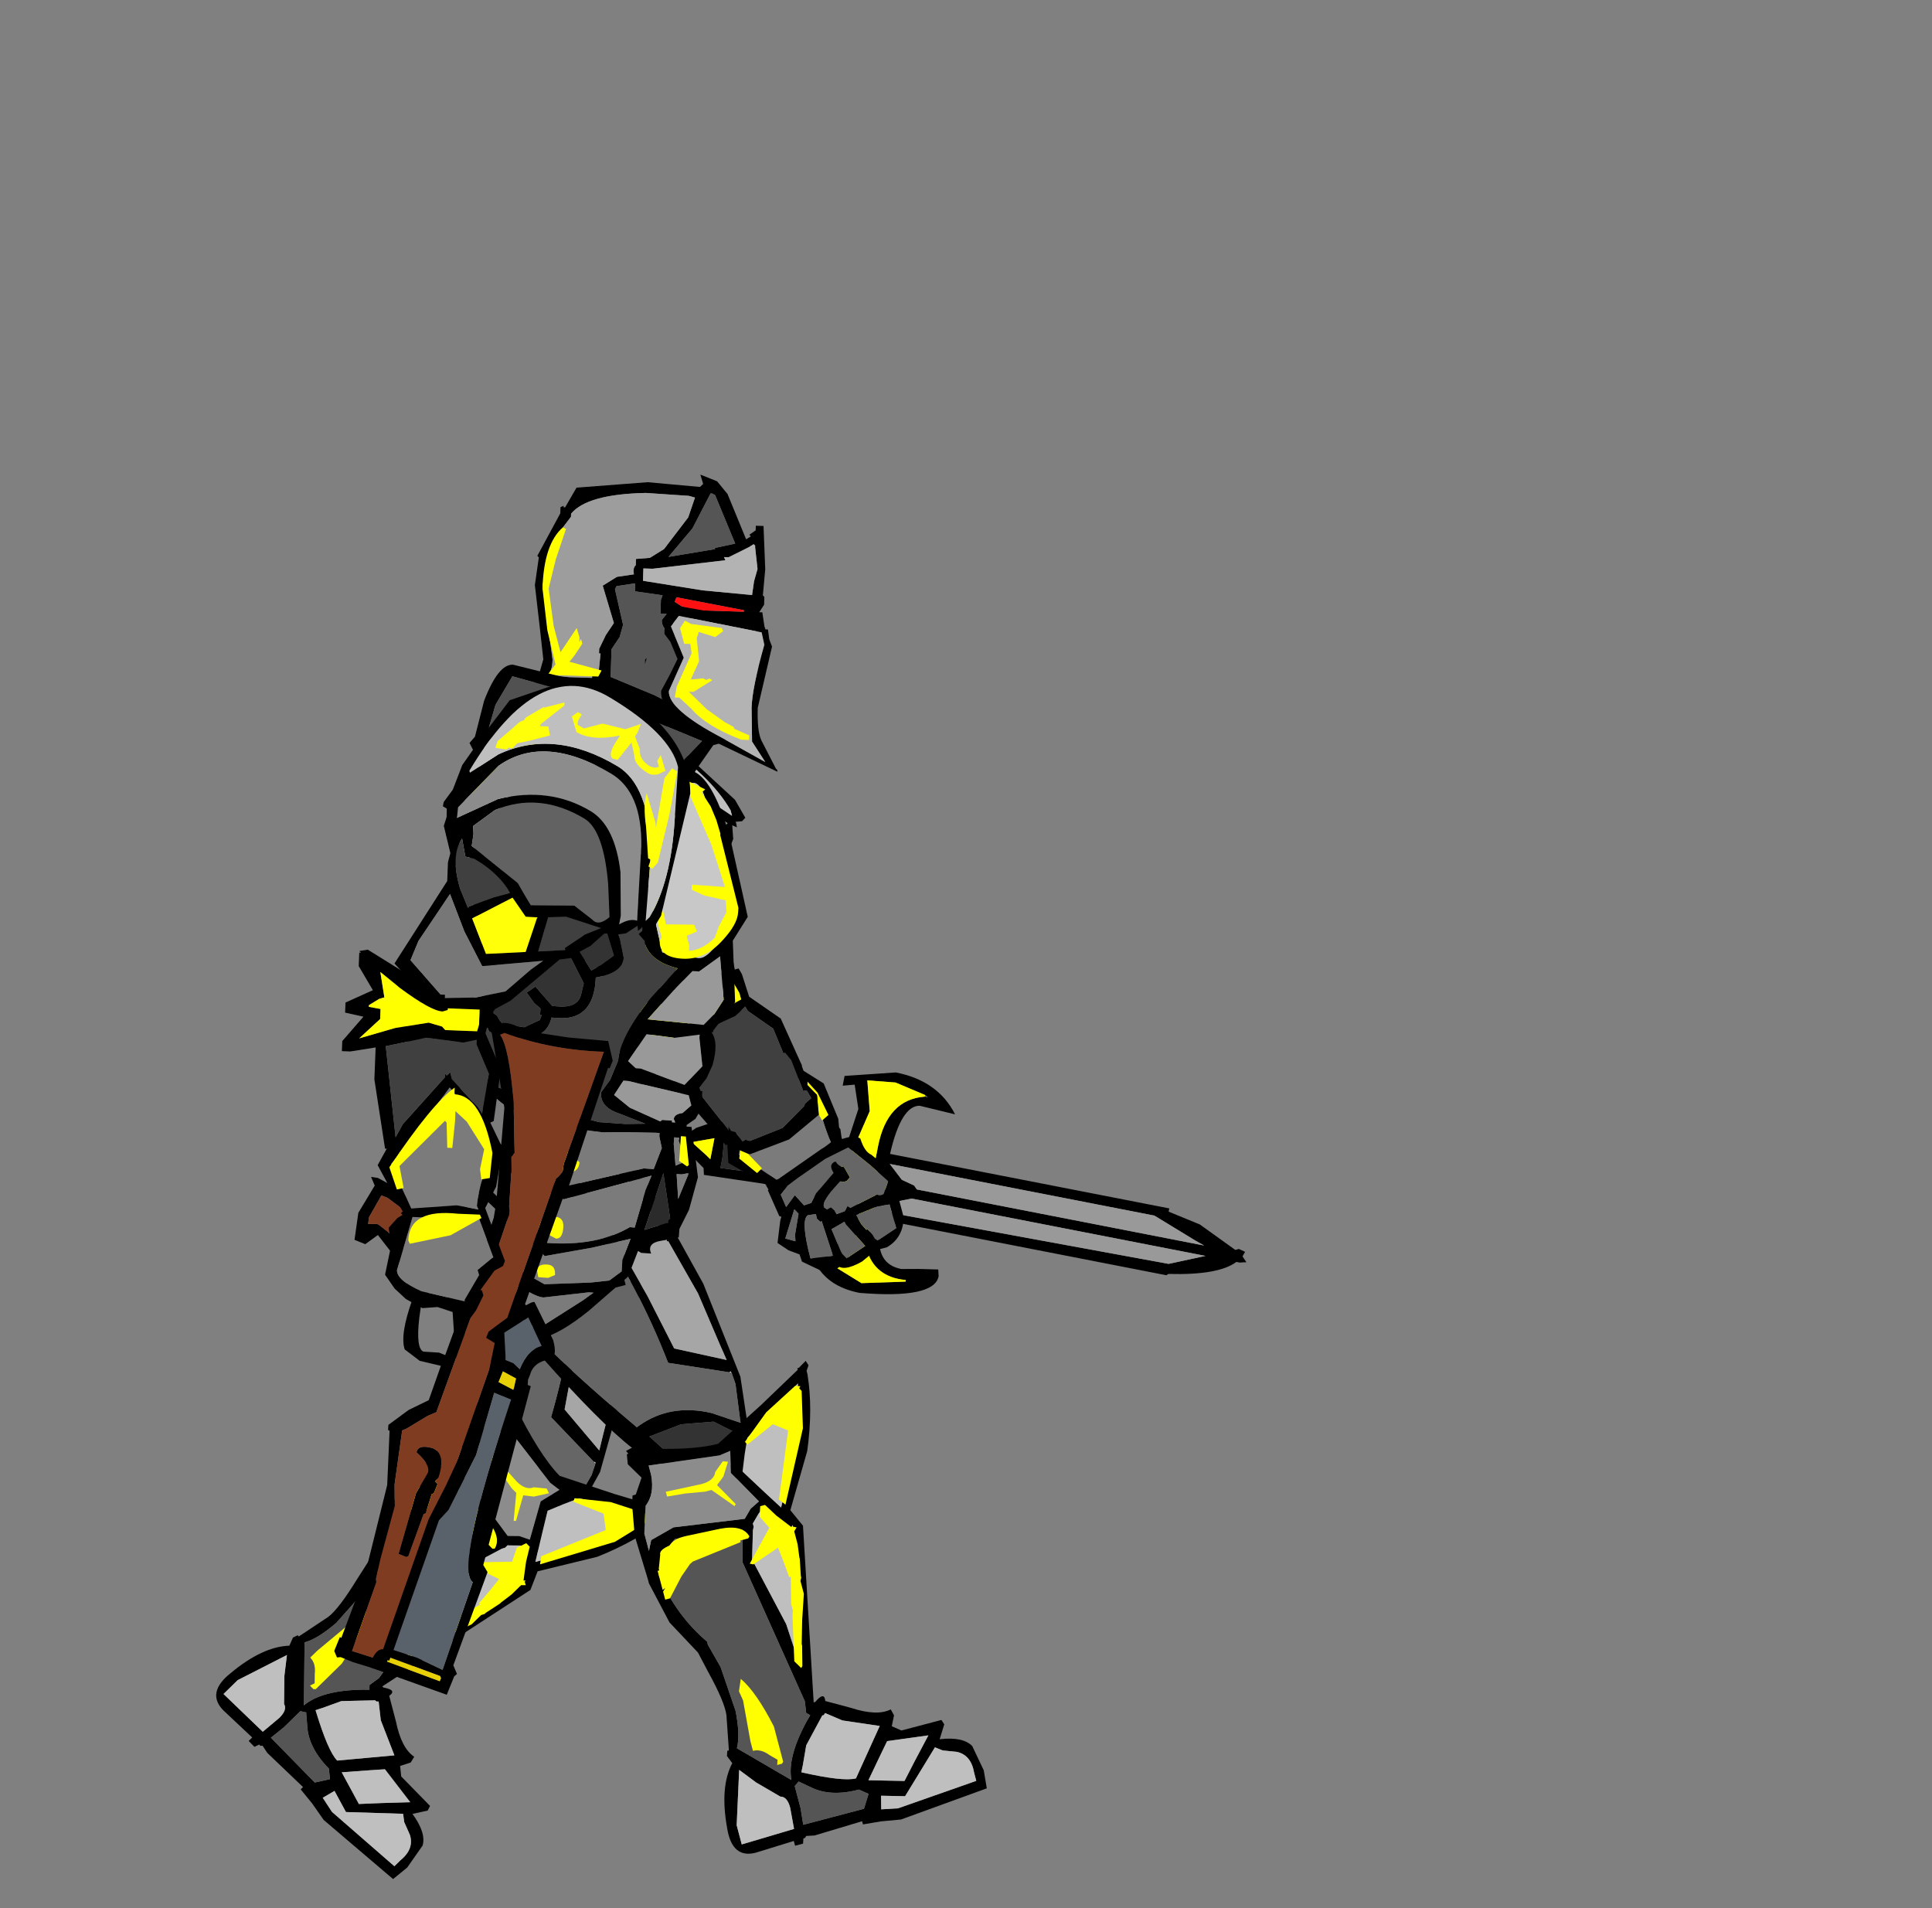 <?xml version="1.0" encoding="UTF-8" standalone="no"?>
<svg xmlns:xlink="http://www.w3.org/1999/xlink" height="68.35px" width="69.2px" xmlns="http://www.w3.org/2000/svg">
  <rect width="100%" height="100%" fill="#808080" stroke="none"/>
  <g transform="matrix(1.0, 0.0, 0.0, 1.0, 22.1, 65.8)">
    <use height="17.6" transform="matrix(-0.227, 1.163, -1.163, -0.227, 23.361, -24.776)" width="6.75" xlink:href="#sprite0"/>
    <use height="14.85" transform="matrix(0.936, -0.537, 0.492, 0.857, -6.546, -38.035)" width="8.25" xlink:href="#sprite1"/>
    <use height="11.0" transform="matrix(1.026, -0.589, 0.589, 1.026, -1.012, -30.007)" width="5.45" xlink:href="#sprite2"/>
    <use height="4.65" transform="matrix(1.0, 0.0, 0.0, 1.0, -5.3, -22.25)" width="4.8" xlink:href="#sprite4"/>
    <use height="11.25" transform="matrix(1.181, 0.048, -0.048, 1.181, -5.854, -23.698)" width="5.85" xlink:href="#sprite5"/>
    <use height="14.15" transform="matrix(0.827, 0.845, -0.845, 0.827, -3.222, -17.088)" width="8.45" xlink:href="#sprite6"/>
    <use height="10.5" transform="matrix(1.104, 0.035, -0.035, 1.104, -2.809, -49.039)" width="8.05" xlink:href="#sprite7"/>
    <use height="11.25" transform="matrix(0.967, -0.68, 0.68, 0.967, -6.207, -21.738)" width="5.85" xlink:href="#sprite5"/>
    <use height="14.15" transform="matrix(1.145, -0.302, 0.302, 1.145, -0.571, -15.123)" width="8.45" xlink:href="#sprite6"/>
    <use height="20.25" transform="matrix(1.183, 0.083, -0.083, 1.183, -6.144, -42.161)" width="9.65" xlink:href="#sprite8"/>
    <use height="8.05" transform="matrix(-0.445, 1.098, -1.098, -0.445, 2.923, -27.198)" width="20.35" xlink:href="#sprite9"/>
    <use height="14.85" transform="matrix(0.924, 0.552, -0.506, 0.847, -2.909, -42.805)" width="8.25" xlink:href="#sprite1"/>
    <use height="10.9" transform="matrix(1.202, 0.048, -0.048, 1.202, -9.708, -31.816)" width="5.1" xlink:href="#sprite10"/>
  </g>
  <defs>
    <g id="sprite0" transform="matrix(1.0, 0.0, 0.0, 1.0, 3.4, 13.75)">
      <use height="17.6" transform="matrix(1.0, 0.0, 0.0, 1.0, -3.4, -13.75)" width="6.75" xlink:href="#shape0"/>
    </g>
    <g id="shape0" transform="matrix(1.0, 0.0, 0.0, 1.0, 3.4, 13.75)">
      <path d="M0.25 -13.45 Q0.75 -13.0 1.0 -11.5 L1.05 -11.45 1.05 -2.65 1.4 -2.7 Q2.4 -2.75 2.4 -3.55 L2.3 -4.05 2.2 -4.65 2.4 -4.7 Q3.1 -4.7 3.35 -2.45 3.35 -1.45 2.7 -0.95 L2.7 -0.9 2.6 -0.9 2.5 -0.85 2.5 -0.9 2.45 -0.9 2.45 -1.4 1.5 -1.65 0.85 -1.5 0.85 -1.45 0.85 -1.35 0.65 0.65 0.75 2.85 0.55 2.9 -0.1 3.85 -0.6 3.35 -0.8 3.0 -0.85 3.0 -0.9 2.85 -0.9 2.8 -0.95 2.5 -0.85 2.5 -0.75 1.8 -0.6 0.85 Q-0.6 0.4 -0.95 -1.1 L-0.9 -1.2 -2.1 -1.35 -2.8 -1.1 -2.7 -0.75 -3.0 -0.75 -3.4 -2.25 Q-3.4 -3.55 -2.5 -4.25 L-2.55 -3.15 Q-2.45 -2.6 -0.95 -2.55 L-0.95 -11.15 -0.85 -11.15 -0.65 -12.15 -0.1 -13.35 -0.15 -13.45 -0.1 -13.65 0.05 -13.6 0.2 -13.75 0.25 -13.55 0.25 -13.45 M2.75 -1.65 L3.05 -2.45 2.75 -3.75 2.7 -3.75 Q2.8 -2.8 2.0 -2.4 L1.05 -2.4 0.8 -2.35 0.8 -2.4 0.7 -2.4 0.8 -2.2 0.65 -2.15 0.25 -2.45 0.0 -2.8 -0.2 -2.4 -0.6 -2.1 -0.75 -2.15 -1.1 -2.15 Q-2.55 -2.15 -2.85 -3.25 L-2.85 -3.35 -2.9 -3.25 -3.1 -2.3 -3.0 -1.45 -2.1 -1.7 -1.2 -1.5 -0.8 -1.4 -0.65 -1.45 -0.6 -1.3 -0.1 -1.05 0.2 -1.3 0.35 -1.45 Q0.4 -2.0 1.55 -2.0 2.45 -2.0 2.7 -1.7 L2.75 -1.65 2.75 -1.6 2.75 -1.65 M0.8 -2.6 L0.7 -11.45 0.25 -12.5 0.25 -3.45 0.6 -2.6 0.8 -2.6 M-0.55 -1.0 L-0.45 -0.4 -0.25 0.8 Q-0.25 1.9 -0.4 2.45 L0.15 2.4 0.45 2.4 0.35 0.65 0.55 -1.05 0.4 -0.95 0.0 -0.65 -0.5 -1.0 -0.55 -1.05 -0.55 -1.0 M0.25 2.75 L-0.4 2.75 -0.15 3.4 0.15 2.9 0.25 2.75 M-0.65 -10.75 L-0.65 -2.6 -0.25 -3.05 -0.15 -3.45 -0.05 -3.55 -0.05 -3.75 -0.05 -12.4 -0.15 -12.1 -0.65 -10.75" fill="#000000" fill-rule="evenodd" stroke="none"/>
      <path d="M-2.85 -3.25 Q-2.55 -2.15 -1.1 -2.15 L-0.75 -2.15 -0.6 -2.1 -0.2 -2.4 0.0 -2.8 0.25 -2.45 0.65 -2.15 0.8 -2.2 0.7 -2.4 0.8 -2.4 0.8 -2.35 1.05 -2.4 2.0 -2.4 Q2.8 -2.8 2.7 -3.75 L2.75 -3.75 3.05 -2.45 2.75 -1.65 2.7 -1.7 Q2.45 -2.0 1.55 -2.0 0.4 -2.0 0.35 -1.45 L0.2 -1.3 -0.1 -1.05 -0.6 -1.3 -0.65 -1.45 -0.8 -1.4 -1.2 -1.5 -2.1 -1.7 -3.0 -1.45 -3.1 -2.3 -2.9 -3.25 -2.85 -3.25 M0.25 2.75 L0.15 2.9 -0.15 3.4 -0.4 2.75 0.25 2.75" fill="#ffff00" fill-rule="evenodd" stroke="none"/>
      <path d="M0.8 -2.6 L0.6 -2.6 0.25 -3.45 0.25 -12.5 0.7 -11.45 0.8 -2.6 M-0.65 -10.75 L-0.15 -12.1 -0.05 -12.4 -0.05 -3.75 -0.05 -3.55 -0.15 -3.45 -0.25 -3.05 -0.65 -2.6 -0.65 -10.75" fill="#999999" fill-rule="evenodd" stroke="none"/>
      <path d="M-0.5 -1.0 L0.0 -0.65 0.4 -0.95 0.55 -1.05 0.35 0.65 0.45 2.4 0.15 2.4 -0.4 2.45 Q-0.25 1.9 -0.25 0.8 L-0.45 -0.4 -0.55 -1.0 -0.5 -1.0" fill="#2b2b2b" fill-rule="evenodd" stroke="none"/>
    </g>
    <g id="sprite1" transform="matrix(1.0, 0.0, 0.0, 1.0, 4.15, 4.8)">
      <use height="14.85" transform="matrix(1.0, 0.0, 0.0, 1.0, -4.15, -4.8)" width="8.25" xlink:href="#shape1"/>
    </g>
    <g id="shape1" transform="matrix(1.0, 0.0, 0.0, 1.0, 4.15, 4.8)">
      <path d="M0.6 3.75 L0.6 3.8 0.6 3.75 M-1.55 4.75 L-1.55 4.7 -1.55 4.75" fill="#ffffff" fill-rule="evenodd" stroke="none"/>
      <path d="M0.25 -2.1 Q-2.35 -2.1 -3.1 -0.25 L-3.55 1.8 -3.4 2.15 -2.55 0.8 Q-1.3 -0.55 0.3 -0.55 1.25 -0.55 2.2 0.8 L2.95 2.15 3.05 2.45 Q3.25 2.05 3.5 2.0 L2.35 -0.4 Q1.45 -2.1 0.25 -2.1 M2.75 -0.35 L3.75 1.85 3.8 1.65 Q3.8 0.15 2.85 -1.85 L2.05 -3.55 Q1.25 -4.45 -1.1 -4.45 -3.85 -4.45 -3.85 0.45 L-3.8 0.5 -3.3 -0.6 Q-2.15 -2.45 0.3 -2.45 1.55 -2.45 2.75 -0.35 M3.6 2.15 L3.4 2.6 3.0 2.95 2.9 2.8 2.8 2.85 2.8 2.95 2.6 3.65 2.3 4.2 2.3 4.35 1.95 4.65 1.25 6.85 0.95 7.4 0.95 7.45 0.7 8.65 Q0.7 10.05 -0.65 10.05 -1.5 10.05 -1.95 9.5 L-2.25 8.7 -2.15 8.05 -2.1 8.05 -2.7 7.85 -2.6 4.3 -2.9 3.7 -3.15 2.75 -3.25 2.75 -3.25 2.85 -3.4 2.9 -3.85 2.05 -4.0 2.05 -4.05 1.9 -4.0 1.35 -4.15 0.4 -4.05 -1.05 -3.9 -2.5 -2.85 -3.85 Q-1.9 -4.8 -1.05 -4.8 1.85 -4.8 2.85 -2.95 L4.1 1.4 4.1 2.15 3.95 2.2 3.75 2.1 3.75 2.15 3.7 2.3 3.6 2.15 M2.2 2.8 Q2.5 2.9 2.65 2.4 L2.05 1.4 Q1.0 -0.2 0.25 -0.2 -1.5 -0.2 -2.45 1.2 L-2.8 2.1 -2.65 2.35 -2.5 2.75 -0.55 3.05 Q-0.15 3.3 0.2 3.5 L1.45 2.7 2.2 2.8 M2.25 3.4 L2.6 2.9 1.4 3.2 0.9 3.55 1.2 4.8 1.95 4.25 1.9 4.2 2.25 3.4 M0.6 3.8 L0.6 3.75 0.25 3.95 -0.45 3.6 -1.25 5.0 -0.25 5.85 0.85 5.05 0.6 3.8 M1.5 5.0 L-0.15 6.3 -1.25 5.55 -2.3 4.65 -2.4 6.7 -2.3 7.45 -0.6 8.05 -0.05 7.65 0.95 6.65 1.3 5.5 1.5 5.0 M0.45 7.85 L-0.8 8.7 -1.05 8.7 -1.1 8.5 -1.05 8.4 -1.95 8.1 Q-2.1 9.7 -0.65 9.7 0.5 9.7 0.55 8.75 L0.7 7.7 0.45 7.85 M-1.55 4.7 L-1.0 3.95 -0.6 3.5 Q-1.25 3.1 -2.2 3.1 L-2.5 3.2 -2.9 2.7 Q-2.95 3.45 -2.1 4.3 L-1.55 4.75 -1.55 4.7" fill="#000000" fill-rule="evenodd" stroke="none"/>
      <path d="M2.25 3.4 L1.9 4.2 1.95 4.25 1.2 4.8 0.9 3.55 1.4 3.2 2.6 2.9 2.25 3.4 M-1.55 4.75 L-2.1 4.3 Q-2.95 3.45 -2.9 2.7 L-2.5 3.2 -2.2 3.1 Q-1.25 3.1 -0.6 3.5 L-1.0 3.95 -1.55 4.7 -1.55 4.75" fill="#404040" fill-rule="evenodd" stroke="none"/>
      <path d="M2.2 2.8 L1.45 2.7 0.2 3.5 Q-0.15 3.3 -0.55 3.05 L-2.5 2.75 -2.65 2.35 -2.8 2.1 -2.45 1.2 Q-1.5 -0.2 0.25 -0.2 1.0 -0.2 2.05 1.4 L2.65 2.4 Q2.5 2.9 2.2 2.8" fill="#626262" fill-rule="evenodd" stroke="none"/>
      <path d="M0.25 -2.1 Q1.45 -2.1 2.35 -0.4 L3.5 2.0 Q3.25 2.05 3.05 2.45 L2.95 2.15 2.2 0.8 Q1.25 -0.55 0.3 -0.55 -1.3 -0.55 -2.55 0.8 L-3.4 2.15 -3.55 1.8 -3.1 -0.25 Q-2.35 -2.1 0.25 -2.1" fill="#8c8c8c" fill-rule="evenodd" stroke="none"/>
      <path d="M2.75 -0.35 Q1.55 -2.45 0.3 -2.45 -2.15 -2.45 -3.3 -0.6 L-3.8 0.5 -3.85 0.45 Q-3.85 -4.45 -1.1 -4.45 1.25 -4.45 2.05 -3.55 L2.85 -1.85 Q3.8 0.15 3.8 1.65 L3.75 1.85 2.75 -0.35" fill="#bfbfbf" fill-rule="evenodd" stroke="none"/>
      <path d="M1.5 5.0 L1.3 5.5 0.95 6.65 -0.05 7.65 -0.6 8.05 -2.3 7.45 -2.4 6.7 -2.3 4.65 -1.25 5.55 -0.15 6.3 1.5 5.0" fill="#777777" fill-rule="evenodd" stroke="none"/>
      <path d="M0.45 7.85 L0.7 7.7 0.55 8.75 Q0.5 9.7 -0.65 9.7 -2.1 9.7 -1.95 8.1 L-1.05 8.4 -1.1 8.5 -1.05 8.7 -0.8 8.7 0.45 7.85" fill="#373737" fill-rule="evenodd" stroke="none"/>
      <path d="M0.6 3.75 L0.6 3.8 0.85 5.05 -0.25 5.85 -1.25 5.0 -0.45 3.6 0.25 3.95 0.6 3.75" fill="#ffff09" fill-rule="evenodd" stroke="none"/>
      <path d="M0.3 -3.7 L0.65 -3.4 Q0.8 -3.05 1.25 -3.05 L1.4 -3.1 1.5 -3.2 1.35 -3.35 1.35 -3.6 1.75 -3.2 1.6 -2.95 Q1.45 -2.8 1.3 -2.8 0.75 -2.8 0.6 -3.1 L0.3 -3.45 0.2 -2.65 0.05 -2.6 Q-0.2 -2.6 -0.15 -3.35 L-0.15 -3.45 Q-0.85 -2.75 -1.45 -2.75 L-1.85 -3.15 -1.75 -3.4 -1.6 -3.4 -1.6 -3.15 -1.55 -3.0 -1.3 -3.0 -0.85 -3.5 -0.1 -3.75 0.25 -4.2 0.3 -3.9 0.3 -3.7 M2.1 -3.4 L2.6 -1.95 3.1 -0.2 3.05 0.1 2.9 0.1 2.85 -0.15 2.75 -0.15 2.15 -1.1 Q1.7 -1.7 1.6 -2.15 L2.35 -1.4 2.45 -1.25 1.85 -2.95 1.9 -3.4 2.1 -3.4 M-2.25 -3.35 L-2.6 -2.35 -2.6 -2.25 -2.35 -2.4 -2.15 -2.15 -2.65 -1.6 -2.95 -1.3 -3.0 -1.05 -3.1 -1.0 -3.1 -1.05 -3.15 -0.9 -3.5 -0.75 -3.55 -1.0 -3.35 -1.65 -3.25 -2.0 -3.15 -2.15 -3.15 -2.25 -2.8 -2.95 -2.8 -2.9 -2.3 -3.45 -2.25 -3.35" fill="#ffff09" fill-rule="evenodd" stroke="none"/>
    </g>
    <g id="sprite2" transform="matrix(1.0, 0.0, 0.0, 1.0, 2.55, 2.2)">
      <use height="8.2" transform="matrix(1.0, 0.0, 0.0, 1.0, -2.55, -2.2)" width="4.9" xlink:href="#shape2"/>
      <use height="3.95" transform="matrix(0.903, 0.0, 0.0, 0.903, -1.267, 5.238)" width="4.6" xlink:href="#sprite3"/>
    </g>
    <g id="shape2" transform="matrix(1.0, 0.0, 0.0, 1.0, 2.55, 2.2)">
      <path d="M1.7 2.55 L1.7 2.5 1.7 2.55" fill="#ffffff" fill-rule="evenodd" stroke="none"/>
      <path d="M0.45 -0.85 L1.3 -0.9 1.85 -0.75 1.85 -0.55 1.7 0.15 2.2 1.2 2.05 2.75 1.95 2.8 2.35 3.55 2.2 4.7 1.9 5.35 2.0 5.5 -0.6 5.5 -1.35 4.2 -1.1 3.7 -1.15 3.7 -1.55 1.65 -1.55 0.7 -2.3 0.85 -2.55 0.85 -2.55 0.55 -1.95 -0.2 -2.5 -0.3 -2.5 -0.6 -1.7 -1.0 -2.15 -1.7 -2.15 -2.1 -2.1 -2.1 -2.15 -2.15 -1.9 -2.2 0.3 -0.95 0.45 -0.95 0.45 -0.85 M0.4 -0.45 Q0.05 -0.45 -0.9 -1.1 L-1.5 -1.55 -1.35 -0.8 -1.5 -0.75 -1.8 -0.55 -1.8 -0.5 -1.45 -0.45 -1.45 -0.15 -2.05 0.45 -1.0 0.1 0.0 -0.1 0.4 0.0 0.5 0.1 0.95 0.1 1.45 0.1 1.5 -0.1 1.5 -0.55 0.55 -0.55 0.55 -0.5 0.4 -0.45 M1.7 2.5 L1.85 1.35 1.45 0.5 1.45 0.35 1.05 0.45 -0.05 0.35 -1.25 0.65 -0.85 3.35 -0.65 2.95 0.55 1.5 0.55 1.4 0.6 1.45 0.7 1.35 0.75 1.55 1.55 2.35 1.7 2.55 1.7 2.5 M2.0 3.6 Q2.0 3.2 0.7 1.8 L-0.1 3.0 -0.95 4.15 -0.3 5.45 1.05 5.3 1.7 5.4 1.65 5.3 Q1.65 4.9 2.0 3.6" fill="#000000" fill-rule="evenodd" stroke="none"/>
      <path d="M0.4 -0.45 L0.55 -0.5 0.55 -0.55 1.5 -0.55 1.5 -0.1 1.45 0.1 0.95 0.1 0.5 0.1 0.4 0.0 0.0 -0.1 -1.0 0.1 -2.05 0.45 -1.45 -0.15 -1.45 -0.45 -1.8 -0.5 -1.8 -0.55 -1.5 -0.75 -1.35 -0.8 -1.5 -1.55 -0.9 -1.1 Q0.05 -0.45 0.4 -0.45" fill="#ffff00" fill-rule="evenodd" stroke="none"/>
      <path d="M1.7 2.55 L1.55 2.35 0.75 1.55 0.7 1.35 0.6 1.45 0.55 1.4 0.55 1.5 -0.65 2.95 -0.85 3.35 -1.25 0.65 -0.05 0.35 1.05 0.45 1.45 0.35 1.45 0.5 1.85 1.35 1.7 2.5 1.7 2.55" fill="#404040" fill-rule="evenodd" stroke="none"/>
      <path d="M2.0 3.6 Q1.65 4.9 1.65 5.3 L1.7 5.4 1.05 5.3 -0.3 5.45 -0.95 4.15 -0.1 3.0 0.7 1.8 Q2.0 3.2 2.0 3.6" fill="#7b7b7b" fill-rule="evenodd" stroke="none"/>
      <path d="M1.95 3.25 L2.05 3.7 2.0 4.45 1.75 4.5 1.75 4.3 2.0 3.75 1.9 3.35 1.95 3.25 M-0.7 4.25 L-0.55 4.85 -0.75 4.9 -1.0 4.25 -0.85 4.05 -0.7 4.25" fill="#ffff00" fill-rule="evenodd" stroke="none"/>
      <path d="M1.85 2.45 L2.0 2.4 2.05 2.7 1.95 3.25 1.9 3.35 2.0 3.75 1.75 4.3 0.6 4.5 -0.65 4.3 -0.7 4.25 -0.85 4.05 -0.95 3.95 -0.95 3.65 -0.75 3.6 -0.7 3.6 -0.65 3.85 -0.55 3.85 -0.45 3.95 0.6 4.1 1.5 3.85 1.55 3.8 1.8 3.75 1.8 3.5 1.75 3.45 1.7 3.45 1.85 2.45 M2.0 5.25 Q2.0 6.0 0.7 6.0 L-0.2 5.8 -0.45 5.65 -0.7 5.65 -0.7 5.35 0.15 5.4 1.7 5.2 1.8 4.75 2.05 4.75 2.1 5.0 2.0 5.25" fill="#000000" fill-rule="evenodd" stroke="none"/>
      <path d="M-0.7 3.6 L-0.7 3.5 -0.8 3.4 -0.8 2.9 -0.7 2.9 -0.45 2.15 0.2 1.15 0.45 1.15 0.45 1.4 0.5 1.45 0.8 1.15 1.45 1.4 1.5 1.65 1.5 1.95 1.6 1.95 1.65 2.25 Q1.7 2.15 1.8 2.15 L1.85 2.45 1.7 3.45 1.75 3.45 1.8 3.5 1.8 3.75 1.55 3.8 1.5 3.85 0.6 4.1 -0.45 3.95 -0.55 3.85 -0.65 3.85 -0.7 3.6" fill="#404040" fill-rule="evenodd" stroke="none"/>
    </g>
    <g id="sprite3" transform="matrix(1.0, 0.0, 0.0, 1.0, 2.4, 2.45)">
      <use height="3.95" transform="matrix(1.0, 0.0, 0.0, 1.0, -2.4, -2.45)" width="4.6" xlink:href="#shape3"/>
    </g>
    <g id="shape3" transform="matrix(1.0, 0.0, 0.0, 1.0, 2.4, 2.45)">
      <path d="M0.4 -1.6 Q0.4 -1.9 0.65 -1.85 0.65 -1.65 0.8 -1.55 L0.8 -1.15 0.65 -1.1 Q0.55 -1.1 0.45 -1.2 L0.15 -1.1 Q-0.45 -0.9 -0.45 -0.7 L-0.4 -0.6 -0.25 -0.6 -0.2 -0.45 -0.2 -0.3 0.1 -0.25 0.25 -0.35 0.3 -0.25 1.3 -0.2 Q1.35 -0.1 1.5 -0.1 L1.85 -0.4 1.6 -1.15 1.25 -2.05 0.4 -2.1 -0.75 -2.0 -1.15 -1.95 -1.5 -1.8 -1.55 -1.35 -1.1 -1.55 -1.0 -1.1 -0.75 -1.05 -0.45 -1.25 0.4 -1.55 0.4 -1.6 M2.2 -0.4 L2.0 0.0 1.9 0.15 1.7 0.9 Q1.35 1.5 0.7 1.5 L0.35 1.4 -0.25 1.5 Q-1.0 1.5 -1.05 1.15 L-1.55 1.15 -2.0 0.5 -1.95 0.25 -2.2 -0.05 -2.4 -0.45 -1.95 -1.05 -1.85 -1.15 -1.9 -1.2 -1.8 -2.15 -1.25 -2.15 -1.25 -2.3 0.45 -2.45 Q1.6 -2.45 1.75 -2.1 1.65 -1.65 1.8 -1.45 L2.2 -0.4 M1.5 0.3 L1.1 0.15 0.35 0.05 0.35 0.4 0.4 0.65 0.45 0.65 0.5 0.9 0.5 1.05 0.55 1.15 1.3 1.1 1.5 0.3 M-1.35 -1.15 L-2.1 -0.45 -1.85 -0.2 -1.75 -0.4 -1.3 -0.95 -1.35 -1.15 M-0.8 -0.35 L-0.85 -0.5 -0.8 -0.65 -1.05 -0.75 Q-1.35 -0.75 -1.7 0.55 L-1.0 0.85 -0.75 -0.35 -0.8 -0.35 M-0.6 0.05 L-0.7 0.85 -0.7 0.95 -0.65 1.15 0.1 1.1 -0.1 0.15 -0.1 0.05 -0.6 0.05" fill="#000000" fill-rule="evenodd" stroke="none"/>
      <path d="M0.4 -1.6 L0.4 -1.55 -0.45 -1.25 -0.75 -1.05 -1.0 -1.1 -1.1 -1.55 -1.55 -1.35 -1.5 -1.8 -1.15 -1.95 -0.75 -2.0 0.4 -2.1 1.25 -2.05 1.6 -1.15 1.85 -0.4 1.5 -0.1 Q1.35 -0.1 1.3 -0.2 L0.3 -0.25 0.25 -0.35 0.1 -0.25 -0.2 -0.3 -0.2 -0.45 -0.25 -0.6 -0.4 -0.6 -0.45 -0.7 Q-0.45 -0.9 0.15 -1.1 L0.45 -1.2 Q0.55 -1.1 0.65 -1.1 L0.8 -1.15 0.8 -1.55 Q0.65 -1.65 0.65 -1.85 0.4 -1.9 0.4 -1.6 M-0.6 0.05 L-0.1 0.05 -0.1 0.15 0.1 1.1 -0.65 1.15 -0.7 0.95 -0.7 0.85 -0.6 0.05 M-0.8 -0.35 L-0.75 -0.35 -1.0 0.85 -1.7 0.55 Q-1.35 -0.75 -1.05 -0.75 L-0.8 -0.65 -0.85 -0.5 -0.8 -0.35 M-1.35 -1.15 L-1.3 -0.95 -1.75 -0.4 -1.85 -0.2 -2.1 -0.45 -1.35 -1.15 M1.5 0.3 L1.3 1.1 0.55 1.15 0.5 1.05 0.5 0.9 0.45 0.65 0.4 0.65 0.35 0.4 0.35 0.05 1.1 0.15 1.5 0.3" fill="#666666" fill-rule="evenodd" stroke="none"/>
    </g>
    <g id="sprite4" transform="matrix(1.0, 0.0, 0.0, 1.0, 2.4, 2.3)">
      <use height="4.65" transform="matrix(1.0, 0.0, 0.0, 1.0, -2.4, -2.3)" width="4.8" xlink:href="#shape4"/>
    </g>
    <g id="shape4" transform="matrix(1.0, 0.0, 0.0, 1.0, 2.4, 2.3)">
      <path d="M-0.25 -1.8 L-0.55 -1.45 -0.5 -0.6 -1.05 -0.55 -1.6 -0.8 -1.2 -1.75 -1.0 -1.75 0.35 -1.95 0.9 -1.9 1.65 -0.95 2.05 0.2 1.8 0.5 1.6 0.25 1.55 -0.05 1.4 0.0 1.25 -0.15 1.25 -0.2 1.2 -0.35 -0.05 -0.45 -0.05 -0.55 -0.1 -0.7 -0.2 -0.65 -0.2 -0.9 -0.25 -1.8 M0.85 1.0 L1.3 1.0 1.4 1.8 1.1 1.9 0.85 1.0 M0.25 1.1 L0.4 1.1 0.5 1.85 -0.15 1.9 -0.1 1.0 0.25 1.1 M-1.15 0.65 L-0.8 0.85 -0.7 0.85 -0.85 1.65 -1.25 1.55 -1.15 0.65 M-1.8 0.0 L-1.7 0.1 -1.55 0.25 -1.6 0.35 -1.75 0.9 -1.9 0.75 -2.0 0.65 -1.85 0.2 -1.8 0.0" fill="#404040" fill-rule="evenodd" stroke="none"/>
      <path d="M-0.25 -1.8 L-0.2 -0.9 -0.2 -0.65 -0.1 -0.7 -0.05 -0.55 -0.05 -0.45 1.2 -0.35 1.25 -0.2 1.25 -0.15 1.4 0.0 1.55 -0.05 1.6 0.25 1.8 0.5 2.05 0.2 1.65 -0.95 0.9 -1.9 0.35 -1.95 -1.0 -1.75 -1.2 -1.75 -1.6 -0.8 -1.05 -0.55 -0.5 -0.6 -0.55 -1.45 -0.25 -1.8 M1.3 -2.15 Q1.8 -2.1 1.85 -1.65 L1.9 -0.9 2.2 -0.35 2.4 0.3 2.2 0.65 1.8 0.85 1.65 0.8 1.7 0.9 1.7 1.8 1.75 1.8 1.8 1.95 Q1.8 2.15 0.85 2.35 L0.75 1.85 0.7 2.15 0.6 2.2 0.6 2.15 0.5 2.2 -0.15 2.2 -0.4 2.25 -0.45 1.7 -0.45 1.6 -0.6 2.15 -0.75 2.2 -0.75 2.15 -0.9 2.2 -1.55 1.8 -1.6 1.8 -1.65 1.65 -1.65 1.6 -1.6 1.25 -1.75 1.25 -2.15 0.95 -2.2 0.95 -2.35 0.7 -2.35 0.65 -2.4 0.55 -2.35 0.55 -2.05 -0.75 -1.55 -1.85 -1.55 -2.1 -1.35 -2.1 -1.1 -2.3 -1.05 -2.1 -0.85 -2.1 0.15 -2.3 1.25 -2.3 1.3 -2.15 M0.8 0.0 Q0.05 0.0 -0.25 -0.3 L-1.0 -0.2 -1.05 -0.2 -1.05 -0.1 -1.1 0.4 -0.6 0.55 -0.2 0.0 -0.15 0.05 -0.1 0.7 0.4 0.7 0.35 0.5 0.35 0.1 0.6 0.1 0.65 0.15 0.8 0.7 0.95 0.65 1.3 0.65 1.3 0.5 0.95 0.1 0.95 0.0 0.8 0.0 M0.25 1.1 L-0.1 1.0 -0.15 1.9 0.5 1.85 0.4 1.1 0.25 1.1 M0.85 1.0 L1.1 1.9 1.4 1.8 1.3 1.0 0.85 1.0 M-1.75 -0.25 L-1.55 -0.2 -1.35 0.0 -1.2 -0.25 -1.55 -0.4 -1.7 -0.5 -1.75 -0.25 M-1.8 0.0 L-1.85 0.2 -2.0 0.65 -1.9 0.75 -1.75 0.9 -1.6 0.35 -1.55 0.25 -1.7 0.1 -1.8 0.0 M-1.15 0.65 L-1.25 1.55 -0.85 1.65 -0.7 0.85 -0.8 0.85 -1.15 0.65" fill="#000000" fill-rule="evenodd" stroke="none"/>
      <path d="M0.8 0.0 L0.95 0.0 0.95 0.1 1.3 0.5 1.3 0.65 0.95 0.65 0.8 0.7 0.65 0.15 0.6 0.1 0.35 0.1 0.35 0.5 0.4 0.7 -0.1 0.7 -0.15 0.05 -0.2 0.0 -0.6 0.55 -1.1 0.4 -1.05 -0.1 -1.05 -0.2 -1.0 -0.2 -0.25 -0.3 Q0.05 0.0 0.8 0.0 M-1.75 -0.25 L-1.7 -0.5 -1.55 -0.4 -1.2 -0.25 -1.35 0.0 -1.55 -0.2 -1.75 -0.25" fill="#7b7b7b" fill-rule="evenodd" stroke="none"/>
    </g>
    <g id="sprite5" transform="matrix(1.0, 0.0, 0.0, 1.0, 2.95, 1.7)">
      <use height="11.25" transform="matrix(1.0, 0.0, 0.0, 1.0, -2.95, -1.7)" width="5.85" xlink:href="#shape5"/>
    </g>
    <g id="shape5" transform="matrix(1.0, 0.0, 0.0, 1.0, 2.95, 1.7)">
      <path d="M1.7 6.85 L1.65 6.8 1.7 6.8 1.7 6.85" fill="#ffffff" fill-rule="evenodd" stroke="none"/>
      <path d="M0.55 -1.7 Q2.9 -1.7 2.9 0.9 L2.55 4.15 1.85 7.1 1.25 8.3 1.2 8.7 1.2 8.8 1.05 9.0 Q0.75 9.55 -0.2 9.55 -1.5 9.55 -1.6 7.9 -2.4 7.35 -2.95 0.95 -2.95 0.1 -2.55 -0.6 -2.0 -1.55 -0.8 -1.7 L0.35 -1.7 0.35 -1.65 0.55 -1.7 M1.65 6.8 L0.3 5.5 Q0.9 3.05 0.9 0.9 L0.75 -1.3 0.8 -1.35 0.55 -1.35 0.0 -1.2 -0.05 -1.25 -0.05 -1.35 Q-1.45 -1.45 -2.1 -0.55 -2.65 0.1 -2.65 0.95 -2.65 2.6 -1.6 6.55 L-1.5 6.55 Q-0.35 6.55 0.5 7.5 L1.05 8.25 1.1 8.15 1.6 7.2 1.7 6.85 1.7 6.8 1.65 6.8 M0.95 3.5 L0.7 5.25 1.8 6.45 1.9 5.95 2.25 4.3 2.55 1.15 Q2.55 -0.85 1.25 -1.25 L1.2 0.9 0.95 3.5 M0.75 8.4 L0.4 7.75 -0.45 7.25 -1.45 7.0 -1.3 7.65 -1.3 7.9 -1.2 8.45 Q-0.9 9.15 -0.2 9.15 0.4 9.15 0.85 8.6 L0.75 8.4" fill="#000000" fill-rule="evenodd" stroke="none"/>
      <path d="M0.75 8.4 L0.85 8.6 Q0.4 9.15 -0.2 9.15 -0.9 9.15 -1.2 8.45 L-1.3 7.9 -1.3 7.65 -1.45 7.0 -0.45 7.25 0.4 7.75 0.75 8.4" fill="#333333" fill-rule="evenodd" stroke="none"/>
      <path d="M1.7 6.85 L1.6 7.2 1.1 8.15 1.05 8.25 0.5 7.5 Q-0.35 6.55 -1.5 6.55 L-1.6 6.55 Q-2.65 2.6 -2.65 0.95 -2.65 0.1 -2.1 -0.55 -1.45 -1.45 -0.05 -1.35 L-0.05 -1.25 0.0 -1.2 0.55 -1.35 0.8 -1.35 0.75 -1.3 0.9 0.9 Q0.9 3.05 0.3 5.5 L1.65 6.8 1.7 6.85" fill="#666666" fill-rule="evenodd" stroke="none"/>
      <path d="M0.95 3.5 L1.2 0.9 1.25 -1.25 Q2.55 -0.85 2.55 1.15 L2.25 4.3 1.9 5.95 1.8 6.45 0.7 5.25 0.95 3.5" fill="#a6a6a6" fill-rule="evenodd" stroke="none"/>
    </g>
    <g id="sprite6" transform="matrix(1.0, 0.0, 0.0, 1.0, 2.85, 3.0)">
      <use height="14.15" transform="matrix(1.0, 0.0, 0.0, 1.0, -2.85, -3.0)" width="8.45" xlink:href="#shape6"/>
    </g>
    <g id="shape6" transform="matrix(1.0, 0.0, 0.0, 1.0, 2.85, 3.0)">
      <path d="M1.25 -1.2 L1.05 -0.75 0.85 -0.25 1.35 0.55 1.7 1.1 2.6 -0.55 3.15 -2.4 2.2 -1.8 1.25 -1.2 M0.3 -0.9 L-1.85 -1.15 -1.85 -0.85 Q-1.9 -0.25 -2.25 0.0 L-2.5 0.8 -2.5 1.35 -2.35 1.05 -1.6 0.85 0.55 1.15 0.8 0.9 1.1 0.75 0.5 -0.3 0.65 -0.95 0.3 -0.9 M1.9 -2.05 L3.25 -2.8 3.25 -2.85 3.3 -2.85 3.55 -3.0 3.6 -2.85 3.5 -2.7 3.5 -2.6 Q3.4 -1.55 2.9 -0.35 L1.95 1.25 2.2 1.8 1.15 7.05 1.2 7.05 Q1.55 6.8 1.5 7.1 L2.2 7.5 Q2.9 7.95 3.35 7.85 L3.4 8.05 3.25 8.35 3.5 8.55 4.75 8.55 4.8 8.7 4.55 9.1 Q5.25 9.2 5.45 9.55 L5.6 10.35 5.55 10.9 2.8 11.15 2.2 11.05 1.65 11.0 1.65 10.9 0.15 10.95 -0.1 10.9 -0.15 10.95 -0.2 10.95 -0.25 11.1 -0.5 11.1 -0.5 10.95 -1.7 11.0 Q-2.45 11.0 -2.35 10.05 -2.25 8.8 -1.7 8.2 L-1.8 7.95 -1.75 7.8 -1.7 7.8 -1.5 6.75 Q-1.45 6.35 -1.7 5.35 L-1.85 4.7 -2.45 3.6 -2.75 2.3 -2.75 2.15 -2.8 0.8 -2.65 -0.05 -2.65 -0.1 -2.55 -0.4 -2.45 -0.4 -2.15 -0.85 -2.45 -1.35 -2.4 -1.65 -2.35 -1.65 -2.4 -1.75 -2.2 -1.8 Q-0.55 -1.25 0.35 -1.25 L1.9 -2.05 M1.5 1.4 L1.2 0.95 1.0 1.1 0.75 1.35 0.75 1.45 0.7 1.55 0.45 2.4 0.95 4.55 1.0 5.4 1.4 3.65 1.8 1.75 1.8 1.7 1.65 1.7 1.6 1.6 1.5 1.7 1.4 1.5 1.5 1.4 M0.4 1.45 L-1.65 1.2 -2.2 1.6 -2.4 2.15 Q-2.2 3.45 -1.5 4.45 L-1.5 4.55 -1.3 5.3 -1.2 6.7 Q-1.25 7.45 -1.45 7.8 L-0.15 9.1 -0.1 9.15 Q-0.05 8.45 0.8 7.55 L0.95 7.4 0.85 7.3 0.9 6.95 0.15 2.4 0.4 1.45 M3.0 8.75 L2.7 9.1 2.15 9.75 3.2 10.05 3.65 9.55 4.25 8.9 3.0 8.75 M1.35 7.5 L1.3 7.5 0.6 8.25 0.35 8.8 0.25 9.0 Q1.4 9.6 1.8 9.6 L2.9 8.25 1.85 7.8 1.4 7.45 1.35 7.5 M2.05 10.15 L1.8 9.95 Q0.9 9.95 0.4 9.5 L0.1 9.25 -0.05 9.35 -0.05 10.05 -0.1 10.55 1.8 10.55 2.05 10.15 M2.3 10.7 L2.8 10.8 5.3 10.6 5.3 10.35 Q5.35 9.8 4.95 9.6 L4.55 9.45 4.35 9.3 3.1 10.5 2.4 10.3 2.3 10.7 M-1.55 8.45 L-2.05 10.05 -2.05 10.65 -0.4 10.6 -0.35 9.95 Q-0.35 9.6 -0.55 9.55 L-1.15 8.95 -1.55 8.45" fill="#000000" fill-rule="evenodd" stroke="none"/>
      <path d="M1.25 -1.2 L2.2 -1.8 3.15 -2.4 2.6 -0.55 1.7 1.1 1.35 0.55 0.85 -0.25 1.05 -0.75 1.25 -1.2 M1.5 1.4 L1.4 1.5 1.5 1.7 1.6 1.6 1.65 1.7 1.8 1.7 1.8 1.75 1.4 3.65 1.0 5.4 0.95 4.55 0.45 2.4 0.7 1.55 0.75 1.45 0.75 1.35 1.0 1.1 1.2 0.95 1.5 1.4 M1.35 7.5 L1.4 7.45 1.85 7.8 2.9 8.25 1.8 9.6 Q1.4 9.6 0.25 9.0 L0.35 8.8 0.6 8.25 1.3 7.5 1.35 7.5 M3.0 8.75 L4.25 8.9 3.65 9.55 3.2 10.05 2.15 9.75 2.7 9.1 3.0 8.75 M-1.55 8.45 L-1.15 8.95 -0.55 9.55 Q-0.35 9.6 -0.35 9.95 L-0.4 10.6 -2.05 10.65 -2.05 10.05 -1.55 8.45 M2.3 10.7 L2.4 10.3 3.1 10.5 4.35 9.3 4.55 9.45 4.95 9.6 Q5.35 9.8 5.3 10.35 L5.3 10.6 2.8 10.8 2.3 10.7" fill="#bfbfbf" fill-rule="evenodd" stroke="none"/>
      <path d="M0.3 -0.9 L0.65 -0.95 0.5 -0.3 1.1 0.75 0.8 0.9 0.55 1.15 -1.6 0.85 -2.35 1.05 -2.5 1.35 -2.5 0.8 -2.25 0.0 Q-1.9 -0.25 -1.85 -0.85 L-1.85 -1.15 0.3 -0.9" fill="#8c8c8c" fill-rule="evenodd" stroke="none"/>
      <path d="M0.4 1.45 L0.15 2.4 0.9 6.95 0.85 7.3 0.95 7.4 0.8 7.55 Q-0.05 8.45 -0.1 9.15 L-0.15 9.1 -1.45 7.8 Q-1.25 7.45 -1.2 6.7 L-1.3 5.3 -1.5 4.55 -1.5 4.45 Q-2.2 3.45 -2.4 2.15 L-2.2 1.6 -1.65 1.2 0.4 1.45 M2.05 10.15 L1.8 10.55 -0.1 10.55 -0.05 10.05 -0.05 9.35 0.1 9.25 0.4 9.5 Q0.9 9.95 1.8 9.95 L2.05 10.15" fill="#555555" fill-rule="evenodd" stroke="none"/>
      <path d="M2.1 -1.4 L1.2 -1.0 1.15 -1.1 2.0 -1.8 3.05 -2.35 3.2 -2.3 3.15 -2.25 3.2 -2.15 2.95 -1.05 1.85 1.05 1.7 0.85 2.5 -1.1 2.1 -1.4 M0.0 -0.05 L0.4 0.65 0.35 0.7 -0.2 0.05 -0.4 0.05 -1.0 -0.05 -1.55 -0.1 -1.55 -0.25 -0.45 -0.2 Q-0.05 -0.2 0.05 -0.45 L0.35 -0.7 0.5 -0.65 0.25 -0.25 0.0 -0.05 M1.25 0.9 L1.5 1.3 1.85 1.75 1.9 1.7 1.9 1.75 2.0 1.8 1.9 1.9 1.9 2.3 1.85 2.7 1.85 2.75 1.75 3.25 1.75 3.3 1.7 3.4 1.7 3.8 1.45 4.55 1.25 5.25 1.25 5.3 1.1 5.9 1.05 5.95 0.9 5.7 1.2 4.35 1.25 4.2 1.25 4.0 1.45 3.2 1.4 3.2 1.35 2.65 1.3 2.25 0.45 2.55 0.35 2.5 1.2 1.6 1.0 1.2 1.1 0.9 1.25 0.9 M0.25 1.8 L-1.3 2.0 -1.4 2.05 -1.75 2.35 -2.25 2.9 -2.4 2.9 -2.4 2.65 -2.3 2.55 -2.4 2.6 -2.4 2.0 -2.35 2.0 -2.35 1.95 -2.2 1.55 Q-2.2 1.4 -1.85 1.35 -1.7 1.2 -1.4 1.2 L-1.3 1.2 -0.25 1.25 Q0.45 1.3 0.55 1.7 L0.5 1.75 0.25 1.75 0.25 1.8 M-0.8 5.8 Q-0.45 6.3 -0.2 7.45 L-0.2 8.55 -0.25 8.6 -0.4 8.6 -0.35 8.45 -0.55 8.25 Q-0.75 8.0 -1.0 8.0 L-1.0 7.7 -0.9 6.45 -0.95 6.15 -0.8 5.8" fill="#ffff00" fill-rule="evenodd" stroke="none"/>
    </g>
    <g id="sprite7" transform="matrix(1.0, 0.0, 0.0, 1.0, 2.65, 9.1)">
      <use height="10.5" transform="matrix(1.0, 0.0, 0.0, 1.0, -2.65, -9.1)" width="8.05" xlink:href="#shape7"/>
    </g>
    <g id="shape7" transform="matrix(1.0, 0.0, 0.0, 1.0, 2.65, 9.1)">
      <path d="M1.65 -6.35 L3.15 -6.65 3.15 -6.7 3.2 -6.7 3.4 -6.75 3.8 -6.85 3.1 -8.4 3.0 -8.45 2.95 -8.45 2.4 -7.3 1.65 -6.35 M1.5 -6.6 L2.25 -7.65 2.45 -8.3 2.25 -8.35 0.85 -8.4 Q-1.05 -8.3 -1.55 -7.65 L-1.55 -7.55 -1.8 -7.2 Q-1.9 -6.5 -2.25 -6.1 L-2.4 -5.3 -2.0 -2.9 Q-2.0 -2.5 -2.15 -2.4 L-1.45 -2.35 -0.7 -2.35 -0.7 -2.45 -0.5 -2.45 -0.45 -3.15 -0.5 -3.15 -0.5 -3.3 -0.3 -3.75 -0.05 -4.15 -0.45 -5.35 0.0 -5.65 0.55 -5.75 Q0.5 -5.95 0.6 -6.05 L0.6 -6.25 1.05 -6.3 1.5 -6.6 M2.6 -9.05 L3.15 -8.85 3.5 -8.45 4.15 -7.0 4.3 -7.1 4.25 -7.15 4.45 -7.3 4.45 -7.45 4.7 -7.45 4.8 -6.05 4.75 -5.2 4.8 -5.15 4.8 -4.9 4.65 -4.65 4.75 -4.65 4.85 -4.1 4.95 -4.1 5.0 -3.8 4.35 -1.85 3.7 -0.55 3.7 -0.5 3.65 -0.35 3.45 -0.35 Q3.0 -0.95 1.8 -0.95 L1.7 0.45 1.75 0.45 1.8 0.75 Q1.8 1.4 0.45 1.4 -0.7 1.4 -1.35 0.7 L-1.8 -0.1 -1.85 -0.35 Q-1.85 -1.65 -1.5 -2.1 L-1.6 -2.1 -2.3 -2.0 -2.5 -2.0 -2.55 -2.2 -2.4 -2.5 -2.3 -2.9 -2.45 -3.95 -2.65 -5.3 -2.55 -6.2 -2.6 -6.25 -1.9 -7.65 -1.9 -7.85 -1.8 -7.9 -1.8 -7.85 -1.75 -7.85 -1.4 -8.5 0.9 -8.75 2.6 -8.65 2.7 -8.75 2.6 -9.05 M3.5 -6.3 L1.15 -5.95 0.85 -5.95 0.85 -5.55 2.8 -5.3 4.4 -5.2 4.45 -5.65 4.55 -6.05 4.45 -6.75 4.45 -6.8 4.4 -6.85 4.25 -6.75 3.6 -6.4 3.45 -6.4 3.5 -6.3 M4.15 -4.7 L1.95 -5.05 1.9 -4.9 2.15 -4.75 2.55 -4.65 4.15 -4.65 4.15 -4.7 M3.05 -3.2 Q3.05 -1.55 2.75 -1.15 L3.1 -1.0 3.5 -0.7 4.1 -2.15 4.7 -3.7 4.5 -4.25 3.55 -4.25 3.8 -4.3 2.1 -4.4 1.95 -4.45 1.85 -4.2 Q2.8 -4.05 2.95 -3.8 L3.05 -3.2 M1.5 -5.1 L0.6 -5.2 0.6 -5.45 0.55 -5.45 0.0 -5.35 -0.05 -5.25 0.25 -4.1 0.15 -3.7 -0.1 -3.3 -0.1 -3.15 -0.1 -2.95 -0.1 -2.4 1.35 -1.85 2.5 -1.3 2.8 -3.2 Q2.8 -3.7 2.15 -3.75 1.5 -3.9 1.5 -4.3 L1.65 -4.5 1.45 -4.5 1.45 -4.95 1.5 -5.1 M0.95 -1.5 L-0.2 -2.05 -0.25 -2.0 -0.85 -2.0 -0.9 -1.85 -1.1 -1.85 -1.25 -1.95 -1.4 -0.9 -1.5 -0.6 -0.95 0.4 Q-0.4 1.05 0.45 1.05 L1.4 0.85 1.4 0.45 1.45 0.45 1.45 0.35 1.5 -0.95 1.45 -1.1 1.5 -1.25 0.95 -1.5" fill="#000000" fill-rule="evenodd" stroke="none"/>
      <path d="M1.65 -6.35 L2.4 -7.3 2.95 -8.45 3.0 -8.45 3.1 -8.4 3.8 -6.85 3.4 -6.75 3.2 -6.7 3.15 -6.7 3.15 -6.65 1.65 -6.35 M1.5 -5.1 L1.45 -4.95 1.45 -4.5 1.65 -4.5 1.5 -4.3 Q1.5 -3.9 2.15 -3.75 2.8 -3.7 2.8 -3.2 L2.5 -1.3 1.35 -1.85 -0.1 -2.4 -0.1 -2.95 -0.1 -3.15 -0.1 -3.3 0.15 -3.7 0.25 -4.1 -0.05 -5.25 0.0 -5.35 0.55 -5.45 0.6 -5.45 0.6 -5.2 1.5 -5.1" fill="#555555" fill-rule="evenodd" stroke="none"/>
      <path d="M1.5 -6.6 L1.05 -6.3 0.6 -6.25 0.6 -6.05 Q0.5 -5.95 0.55 -5.75 L0.0 -5.65 -0.45 -5.35 -0.05 -4.15 -0.3 -3.75 -0.5 -3.3 -0.5 -3.15 -0.45 -3.15 -0.5 -2.45 -0.7 -2.45 -0.7 -2.35 -1.45 -2.35 -2.15 -2.4 Q-2.0 -2.5 -2.0 -2.9 L-2.4 -5.3 -2.25 -6.1 Q-1.9 -6.5 -1.8 -7.2 L-1.55 -7.55 -1.55 -7.65 Q-1.05 -8.3 0.85 -8.4 L2.25 -8.35 2.45 -8.3 2.25 -7.65 1.5 -6.6" fill="#9d9d9d" fill-rule="evenodd" stroke="none"/>
      <path d="M0.95 -1.5 L1.5 -1.25 1.45 -1.1 1.5 -0.95 1.45 0.35 1.45 0.45 1.4 0.45 1.4 0.85 0.45 1.05 Q-0.4 1.05 -0.95 0.4 L-1.5 -0.6 -1.4 -0.9 -1.25 -1.95 -1.1 -1.85 -0.9 -1.85 -0.85 -2.0 -0.25 -2.0 -0.2 -2.05 0.95 -1.5" fill="#151515" fill-rule="evenodd" stroke="none"/>
      <path d="M4.15 -4.7 L4.15 -4.65 2.55 -4.65 2.15 -4.75 1.9 -4.9 1.95 -5.05 4.15 -4.7" fill="#ff1111" fill-rule="evenodd" stroke="none"/>
      <path d="M3.5 -6.3 L3.45 -6.4 3.6 -6.4 4.25 -6.75 4.4 -6.85 4.45 -6.8 4.45 -6.75 4.55 -6.05 4.45 -5.65 4.4 -5.2 2.8 -5.3 0.85 -5.55 0.85 -5.95 1.15 -5.95 3.5 -6.3 M3.05 -3.2 L2.95 -3.8 Q2.8 -4.05 1.85 -4.2 L1.95 -4.45 2.1 -4.4 3.8 -4.3 3.55 -4.25 4.5 -4.25 4.7 -3.7 4.1 -2.15 3.5 -0.7 3.1 -1.0 2.75 -1.15 Q3.05 -1.55 3.05 -3.2" fill="#b3b3b3" fill-rule="evenodd" stroke="none"/>
      <path d="M4.75 -4.0 L2.05 -4.45 1.8 -4.1 2.25 -3.1 1.8 -2.0 Q1.8 -1.4 3.55 -0.55 L5.0 0.2 4.55 -0.45 4.5 -1.55 Q4.5 -2.2 4.85 -3.6 L4.75 -4.0 M4.55 -4.45 L4.7 -4.5 5.1 -3.55 4.7 -1.55 Q4.7 -0.8 4.85 -0.5 L5.35 0.4 5.4 0.45 5.4 0.5 2.9 -0.6 Q1.55 -1.2 1.55 -2.0 L1.8 -2.5 2.05 -3.05 1.8 -3.6 1.6 -3.85 1.6 -4.2 1.7 -4.4 1.85 -4.55 1.8 -4.65 1.95 -4.7 2.05 -4.75 2.05 -4.7 2.15 -4.75 4.55 -4.4 4.55 -4.45 M1.0 -2.85 L1.0 -3.0 1.05 -3.05 1.0 -2.85" fill="#000000" fill-rule="evenodd" stroke="none"/>
      <path d="M4.75 -4.0 L4.85 -3.6 Q4.5 -2.2 4.5 -1.55 L4.55 -0.45 5.0 0.2 3.55 -0.55 Q1.8 -1.4 1.8 -2.0 L2.25 -3.1 1.8 -4.1 2.05 -4.45 4.75 -4.0" fill="#b3b3b3" fill-rule="evenodd" stroke="none"/>
      <path d="M2.65 -3.75 L2.75 -3.0 2.5 -2.4 2.9 -2.45 3.0 -2.4 3.1 -2.45 3.2 -2.4 2.6 -2.0 2.45 -2.0 3.05 -1.45 3.65 -1.05 3.95 -0.9 3.95 -0.85 4.45 -0.65 4.45 -0.5 4.2 -0.5 Q3.05 -0.9 2.55 -1.45 L2.15 -1.8 2.0 -1.8 2.05 -2.15 2.5 -3.25 2.45 -3.55 2.25 -3.55 2.1 -4.05 2.25 -4.3 2.45 -4.2 3.45 -4.1 3.5 -4.0 3.25 -3.8 2.7 -3.95 2.7 -3.9 2.65 -3.75 M-1.7 -7.15 L-2.0 -6.15 -2.2 -5.2 -2.0 -4.0 -1.75 -3.15 -1.25 -3.95 -1.15 -3.65 -1.15 -3.5 -1.1 -3.6 -1.05 -3.45 -1.3 -3.05 -1.45 -2.85 -0.4 -2.6 -0.5 -2.4 -2.15 -2.4 -1.9 -2.75 -2.2 -3.85 -2.4 -5.2 Q-2.4 -6.65 -1.8 -7.2 L-1.7 -7.15" fill="#ffff00" fill-rule="evenodd" stroke="none"/>
    </g>
    <g id="sprite8" transform="matrix(1.0, 0.0, 0.0, 1.0, 4.85, 10.15)">
      <use height="20.25" transform="matrix(1.0, 0.0, 0.0, 1.0, -4.85, -10.15)" width="9.65" xlink:href="#shape8"/>
    </g>
    <g id="shape8" transform="matrix(1.0, 0.0, 0.0, 1.0, 4.85, 10.15)">
      <path d="M2.2 -7.05 L2.25 -7.05 2.2 -7.05 M-2.55 2.6 L-2.5 2.65 -2.55 2.65 -2.55 2.6 M-3.4 3.65 L-3.35 3.65 -3.4 3.7 -3.4 3.65" fill="#ffffff" fill-rule="evenodd" stroke="none"/>
      <path d="M2.25 -7.05 L1.4 -8.15 Q0.5 -8.9 -0.45 -8.9 -1.9 -8.9 -2.9 -8.25 L-3.5 -7.7 -3.5 -7.6 Q-3.5 -7.25 -3.85 -6.3 L-4.25 -5.2 -3.9 -4.3 -3.75 -4.1 -3.25 -5.35 -2.4 -6.45 Q-2.0 -7.4 -1.0 -7.4 0.5 -7.4 1.1 -6.45 L1.45 -5.5 2.2 -7.05 2.25 -7.05 M2.45 -7.35 L2.55 -7.65 3.05 -8.25 0.8 -9.0 Q1.85 -8.65 2.45 -7.35 M3.4 -8.5 L3.45 -8.35 3.45 -8.3 3.55 -8.2 3.4 -8.15 2.95 -7.4 2.9 -7.3 Q3.5 -7.05 4.1 -5.4 L4.8 -3.05 4.4 -2.3 4.6 -0.45 4.2 0.15 4.0 0.45 4.0 0.5 3.95 0.5 Q4.2 0.8 4.05 1.5 L3.9 1.9 3.7 2.2 3.75 2.3 3.8 2.3 3.8 2.4 3.85 2.75 3.65 3.15 3.4 3.35 3.4 3.4 3.55 3.4 3.85 4.9 3.65 5.9 3.4 6.5 3.4 6.75 3.05 6.9 3.05 6.85 2.85 6.9 Q2.45 7.0 2.6 7.3 L2.3 7.3 2.2 7.25 2.0 7.9 1.95 7.9 1.95 8.05 1.85 8.15 1.9 8.3 1.6 8.4 0.85 9.15 Q0.05 9.9 -0.55 10.1 L-0.9 10.1 -0.95 10.05 -0.95 9.8 -0.7 9.75 Q-1.5 9.6 -2.85 7.35 L-2.95 7.35 -3.8 6.85 -4.15 6.75 -4.25 6.65 -4.4 7.45 -4.5 7.5 -4.5 7.6 -4.75 7.65 -4.85 6.9 Q-4.85 5.85 -4.45 4.4 L-4.0 3.1 -4.0 2.95 -3.35 0.95 -3.1 0.25 -3.1 0.1 -3.05 0.1 -2.95 -0.2 -3.15 -1.65 -3.1 -1.8 -3.7 -3.45 -3.9 -3.45 -3.9 -3.65 -4.25 -4.2 -4.55 -5.15 -4.25 -6.35 -3.8 -7.45 -3.95 -7.7 -3.8 -7.9 -3.6 -9.0 Q-3.25 -10.15 -2.8 -10.15 L1.2 -9.45 Q2.7 -8.95 3.3 -8.45 L3.4 -8.5 M2.7 -6.9 L2.4 -5.95 2.25 -5.9 2.05 -6.0 2.05 -6.15 1.45 -4.75 1.85 -3.3 2.3 -1.8 3.4 -1.7 Q3.7 -1.7 4.1 -2.45 L4.45 -3.2 4.0 -4.7 Q3.4 -5.85 3.35 -6.25 3.1 -7.2 2.7 -6.9 M1.15 -5.25 Q1.2 -6.9 -0.6 -6.95 -2.45 -7.05 -2.5 -4.65 -2.5 -4.05 -2.1 -3.45 -1.5 -2.5 -0.3 -2.5 0.45 -2.5 0.85 -2.9 L1.2 -3.55 1.0 -4.8 1.15 -5.25 M1.55 -3.4 L1.5 -3.65 1.5 -3.5 Q1.5 -3.15 1.1 -2.7 L0.85 -2.45 1.0 -2.1 1.15 -1.55 Q1.15 -1.1 0.35 -0.9 L0.35 -0.8 0.35 -0.7 Q0.3 0.4 -0.7 0.4 L-0.9 0.4 Q-1.0 1.1 -1.95 1.1 L-2.75 0.95 -2.8 0.85 -2.95 0.8 -3.25 1.95 -2.8 2.45 -2.65 2.35 -2.55 2.6 -2.55 2.65 -2.5 2.65 -2.4 2.6 -0.8 3.15 0.75 3.45 1.55 3.45 2.15 3.4 1.35 3.15 Q0.75 3.0 0.75 2.55 L1.0 2.15 1.2 1.55 Q1.2 0.85 2.05 -0.4 L2.8 -1.35 Q1.95 -1.5 1.75 -2.05 L1.75 -2.1 1.55 -2.3 1.65 -2.4 1.65 -3.05 1.55 -3.4 M0.6 -2.25 L-0.25 -2.1 Q-2.55 -2.1 -2.8 -4.65 L-2.7 -5.45 -3.5 -3.8 Q-3.1 -3.45 -2.55 -0.6 L-2.6 -0.4 -2.7 0.05 -2.65 0.4 -2.55 0.45 -2.45 0.6 -2.35 0.7 -1.7 0.75 -1.25 0.5 -1.2 0.35 -1.25 0.35 -1.25 0.15 -1.45 0.0 -1.7 -0.3 -1.45 -0.5 -0.9 0.05 -0.7 0.05 Q-0.1 0.05 -0.05 -0.4 L0.0 -0.7 -0.45 -1.45 Q-0.45 -1.65 -0.2 -1.65 L0.2 -1.1 0.5 -1.3 0.85 -1.6 0.6 -2.25 M2.7 -0.65 L2.0 0.25 3.7 0.3 4.0 -0.05 4.25 -0.5 4.05 -1.8 3.45 -1.3 3.25 -1.3 2.7 -0.65 M2.85 0.75 L2.0 0.7 1.5 1.55 1.75 1.75 1.9 1.75 3.25 2.15 3.75 1.55 3.6 0.7 3.6 0.6 2.85 0.75 M3.5 2.75 L3.4 2.45 1.55 2.15 1.4 2.15 1.15 2.6 1.65 2.95 2.6 3.3 2.65 3.25 2.95 3.25 2.95 3.3 3.05 3.3 3.0 3.2 Q3.0 3.05 3.25 3.0 L3.5 2.75 M2.45 4.95 L-0.15 5.85 -1.65 5.3 -2.7 4.4 -2.9 5.45 -2.75 5.4 -1.7 6.3 -0.55 7.2 Q0.95 7.2 1.9 6.55 L2.05 6.55 2.3 5.4 2.45 4.95 M2.5 4.75 L2.7 4.1 2.6 3.75 2.6 3.65 2.5 3.65 1.5 3.7 0.9 3.75 Q-1.65 3.65 -2.45 2.9 L-2.65 3.95 Q-0.7 5.45 -0.1 5.45 L2.2 4.75 2.5 4.75 M3.2 3.75 L3.05 3.75 3.05 3.8 3.05 3.95 3.15 4.6 3.45 4.45 3.2 3.85 3.2 3.75 M3.55 4.85 L3.55 4.8 3.35 4.85 3.2 4.85 3.3 5.6 3.55 4.85 M3.05 6.35 L3.05 6.25 3.1 6.2 2.8 4.85 2.35 6.6 3.0 6.35 3.05 6.35 M1.95 6.9 L0.8 7.25 -0.6 7.6 -2.95 5.65 -3.05 6.5 -2.4 7.65 -2.4 7.45 -1.6 7.95 -0.55 8.45 0.85 8.3 1.4 8.2 1.75 7.9 1.75 7.55 1.95 6.9 M0.95 8.6 L0.8 8.6 -0.55 8.85 Q-0.95 8.85 -2.05 8.05 L-1.8 8.35 -0.5 9.7 0.65 8.85 0.95 8.6 M-2.85 -8.55 Q-1.55 -9.25 -0.4 -9.25 L0.4 -9.15 -2.8 -9.8 -3.25 -8.9 -3.4 -8.2 -2.85 -8.55 M-3.35 3.65 L-2.9 2.75 -3.25 2.55 -3.4 2.4 -3.65 3.25 -3.7 3.45 Q-3.5 3.5 -3.4 3.65 L-3.4 3.7 -3.35 3.65 M-2.75 3.25 L-3.7 5.2 -4.2 6.45 -4.05 6.4 -3.3 6.7 -3.2 6.75 -3.35 6.5 -3.05 4.55 -2.75 3.25 M-3.7 3.95 L-3.8 3.85 -4.05 4.95 -4.1 5.1 -4.0 5.15 -3.9 4.85 -3.55 4.05 -3.7 3.95" fill="#000000" fill-rule="evenodd" stroke="none"/>
      <path d="M2.2 -7.05 L1.45 -5.5 1.1 -6.45 Q0.5 -7.4 -1.0 -7.4 -2.0 -7.4 -2.4 -6.45 L-3.25 -5.35 -3.75 -4.1 -3.9 -4.3 -4.25 -5.2 -3.85 -6.3 Q-3.5 -7.25 -3.5 -7.6 L-3.5 -7.7 -2.9 -8.25 Q-1.9 -8.9 -0.45 -8.9 0.5 -8.9 1.4 -8.15 L2.25 -7.05 2.2 -7.05" fill="#cccccc" fill-rule="evenodd" stroke="none"/>
      <path d="M3.05 6.35 L3.0 6.35 2.35 6.6 2.8 4.85 3.1 6.2 3.05 6.25 3.05 6.35 M-2.75 3.25 L-3.05 4.55 -3.35 6.5 -3.2 6.75 -3.3 6.7 -4.05 6.4 -4.2 6.45 -3.7 5.2 -2.75 3.25" fill="#2b2b2b" fill-rule="evenodd" stroke="none"/>
      <path d="M0.6 -2.25 L0.85 -1.6 0.5 -1.3 0.2 -1.1 -0.2 -1.65 Q-0.45 -1.65 -0.45 -1.45 L0.0 -0.7 -0.05 -0.4 Q-0.1 0.05 -0.7 0.05 L-0.9 0.05 -1.45 -0.5 -1.7 -0.3 -1.45 0.0 -1.25 0.15 -1.25 0.35 -1.2 0.35 -1.25 0.5 -1.7 0.75 -2.35 0.7 -2.45 0.6 -2.55 0.45 -2.65 0.4 -2.7 0.05 -2.6 -0.4 -2.55 -0.6 Q-3.1 -3.45 -3.5 -3.8 L-2.7 -5.45 -2.8 -4.65 Q-2.55 -2.1 -0.25 -2.1 L0.6 -2.25" fill="#333333" fill-rule="evenodd" stroke="none"/>
      <path d="M1.15 -5.25 L1.0 -4.8 1.2 -3.55 0.85 -2.9 Q0.45 -2.5 -0.3 -2.5 -1.5 -2.5 -2.1 -3.45 -2.5 -4.05 -2.5 -4.65 -2.45 -7.05 -0.6 -6.95 1.2 -6.9 1.15 -5.25" fill="#111111" fill-rule="evenodd" stroke="none"/>
      <path d="M2.45 -7.35 Q1.85 -8.65 0.8 -9.0 L3.05 -8.25 2.55 -7.65 2.45 -7.35 M-2.85 -8.55 L-3.4 -8.2 -3.25 -8.9 -2.8 -9.8 0.4 -9.15 -0.4 -9.25 Q-1.55 -9.25 -2.85 -8.55" fill="#515151" fill-rule="evenodd" stroke="none"/>
      <path d="M2.7 -6.9 Q3.1 -7.2 3.35 -6.25 3.4 -5.85 4.0 -4.7 L4.45 -3.2 4.1 -2.45 Q3.7 -1.7 3.4 -1.7 L2.3 -1.8 1.85 -3.3 1.45 -4.75 2.05 -6.15 2.05 -6.0 2.25 -5.9 2.4 -5.95 2.7 -6.9" fill="#c8c8c8" fill-rule="evenodd" stroke="none"/>
      <path d="M3.5 2.75 L3.25 3.0 Q3.0 3.05 3.0 3.2 L3.05 3.3 2.95 3.3 2.95 3.25 2.65 3.25 2.6 3.3 1.65 2.95 1.15 2.6 1.4 2.15 1.55 2.15 3.4 2.45 3.5 2.75 M2.85 0.75 L3.6 0.6 3.6 0.7 3.75 1.55 3.25 2.15 1.9 1.75 1.75 1.75 1.5 1.55 2.0 0.7 2.85 0.75 M2.7 -0.65 L3.25 -1.3 3.45 -1.3 4.05 -1.8 4.25 -0.5 4.0 -0.05 3.7 0.3 2.0 0.25 2.7 -0.65" fill="#999999" fill-rule="evenodd" stroke="none"/>
      <path d="M1.5 -3.5 L1.55 -3.4 1.65 -3.05 1.65 -2.4 1.55 -2.3 1.75 -2.1 1.75 -2.05 Q1.95 -1.5 2.8 -1.35 L2.05 -0.4 Q1.2 0.85 1.2 1.55 L1.0 2.15 0.75 2.55 Q0.75 3.0 1.35 3.15 L2.15 3.4 1.55 3.45 0.75 3.45 -0.8 3.15 -2.4 2.6 -2.5 2.65 -2.55 2.6 -2.65 2.35 -2.8 2.45 -3.25 1.95 -2.95 0.8 -2.8 0.85 -2.75 0.95 -1.95 1.1 Q-1.0 1.1 -0.9 0.4 L-0.7 0.4 Q0.3 0.4 0.35 -0.7 L0.35 -0.8 0.35 -0.9 Q1.15 -1.1 1.15 -1.55 L1.0 -2.1 0.85 -2.45 1.1 -2.7 Q1.5 -3.15 1.5 -3.5" fill="#404040" fill-rule="evenodd" stroke="none"/>
      <path d="M3.55 4.85 L3.3 5.6 3.2 4.85 3.35 4.85 3.55 4.8 3.55 4.85 M3.2 3.75 L3.2 3.85 3.45 4.45 3.15 4.6 3.05 3.95 3.05 3.8 3.05 3.75 3.2 3.75 M2.5 4.75 L2.2 4.75 -0.1 5.45 Q-0.7 5.45 -2.65 3.95 L-2.45 2.9 Q-1.65 3.65 0.9 3.75 L1.5 3.7 2.5 3.65 2.6 3.65 2.6 3.75 2.7 4.1 2.5 4.75 M2.45 4.95 L2.3 5.4 2.05 6.55 1.9 6.55 Q0.95 7.2 -0.55 7.2 L-1.7 6.3 -2.75 5.4 -2.9 5.45 -2.7 4.4 -1.65 5.3 -0.15 5.85 2.45 4.95 M0.95 8.6 L0.65 8.85 -0.5 9.7 -1.8 8.35 -2.05 8.05 Q-0.95 8.85 -0.55 8.85 L0.8 8.6 0.95 8.6 M1.95 6.9 L1.75 7.55 1.75 7.9 1.4 8.2 0.85 8.3 -0.55 8.45 -1.6 7.95 -2.4 7.45 -2.4 7.65 -3.05 6.5 -2.95 5.65 -0.6 7.6 0.8 7.25 1.95 6.9 M-3.4 3.65 Q-3.5 3.5 -3.7 3.45 L-3.65 3.25 -3.4 2.4 -3.25 2.55 -2.9 2.75 -3.35 3.65 -3.4 3.65 M-3.7 3.95 L-3.55 4.05 -3.9 4.85 -4.0 5.15 -4.1 5.1 -4.05 4.95 -3.8 3.85 -3.7 3.95" fill="#7b7b7b" fill-rule="evenodd" stroke="none"/>
      <path d="M0.45 -8.1 L0.95 -7.7 0.95 -7.6 Q1.0 -7.55 0.85 -7.55 0.3 -7.55 0.3 -8.05 L0.45 -8.1 M1.75 -6.55 Q1.6 -6.55 1.55 -6.65 L1.4 -6.85 1.4 -7.1 1.85 -6.6 Q1.9 -6.55 1.75 -6.55 M2.7 -6.8 L2.75 -7.0 3.25 -6.8 3.15 -6.7 3.45 -6.3 3.65 -5.9 3.8 -5.5 3.8 -5.45 4.5 -3.3 4.5 -3.2 4.5 -3.15 Q4.5 -2.8 4.1 -2.3 3.6 -1.65 2.9 -1.65 2.2 -1.65 2.2 -2.15 L2.25 -2.25 1.95 -3.1 1.55 -4.45 1.6 -4.8 1.85 -4.8 2.05 -3.7 2.35 -2.65 3.2 -2.7 3.3 -2.5 3.0 -2.35 3.1 -2.05 3.1 -1.9 Q3.5 -1.95 3.85 -2.35 L3.95 -2.7 4.15 -3.15 4.1 -3.5 3.45 -3.6 3.05 -3.75 3.05 -3.9 4.05 -3.9 3.55 -5.15 2.9 -6.4 2.7 -6.8 M3.55 4.55 L3.5 4.6 3.25 4.45 3.25 3.7 3.4 3.7 3.55 4.55 M-2.65 -7.6 Q-2.45 -7.95 -1.9 -7.95 L-1.85 -7.85 Q-1.85 -7.55 -2.55 -7.55 L-2.65 -7.6 M-3.05 -7.0 L-3.15 -6.8 -3.05 -6.65 Q-3.05 -6.5 -3.4 -6.3 L-3.9 -6.15 -3.65 -6.9 -3.4 -6.85 -3.1 -7.1 -3.05 -7.0 M-0.35 -8.35 L-0.3 -8.1 -0.85 -8.1 -0.85 -7.95 -1.1 -7.9 -1.15 -8.05 -0.85 -8.35 -0.35 -8.35 M-0.65 4.7 Q-0.65 4.3 -0.3 4.3 L0.25 4.7 Q0.25 5.05 -0.2 5.05 L-0.65 4.7 M-0.3 7.05 L-0.85 6.8 Q-0.85 6.45 -0.45 6.4 -0.1 6.35 -0.1 6.7 -0.1 7.05 -0.3 7.05 M-0.25 8.15 L-0.45 8.25 -0.75 8.25 -0.8 8.05 Q-0.8 7.85 -0.5 7.85 -0.25 7.85 -0.25 8.15" fill="#ffff00" fill-rule="evenodd" stroke="none"/>
    </g>
    <g id="sprite9" transform="matrix(1.0, 0.0, 0.0, 1.0, 7.95, 5.45)">
      <use height="8.05" transform="matrix(1.0, 0.0, 0.0, 1.0, -7.95, -5.45)" width="20.35" xlink:href="#shape9"/>
    </g>
    <g id="shape9" transform="matrix(1.0, 0.0, 0.0, 1.0, 7.95, 5.45)">
      <path d="M-7.2 -2.8 L-3.35 -3.05 -3.35 -3.0 12.05 -3.65 12.25 -3.55 12.35 -2.4 12.35 -2.0 12.4 -1.9 12.25 -1.75 11.8 -1.75 11.8 -1.8 9.8 -1.75 7.0 -1.35 5.45 -0.8 5.45 -0.75 5.3 -0.7 4.65 -1.1 4.15 -1.55 3.05 -1.5 3.15 -0.85 3.0 -0.3 Q2.65 0.0 1.55 0.05 L1.4 0.05 1.4 0.15 0.65 0.8 0.1 1.75 0.5 2.0 0.5 2.35 -0.3 2.55 -1.25 2.4 -1.45 2.6 -1.5 2.4 -1.45 1.95 -0.85 -0.5 -0.9 -0.7 -1.0 -1.2 -1.0 -1.35 -1.7 -1.3 -2.15 -1.2 -4.9 -0.35 -6.85 0.85 -6.9 0.95 -6.9 0.9 Q-7.45 0.85 -7.3 -0.1 L-7.6 -1.35 -7.95 -2.5 -7.45 -2.85 -7.2 -2.85 -7.2 -2.8 M-6.9 0.6 Q-6.65 0.2 -5.15 -0.55 L-3.75 -1.15 -3.6 -1.1 -3.25 -1.25 -2.2 -1.6 -2.1 -1.65 -1.95 -1.7 -1.85 -1.7 -1.0 -1.75 -0.95 -1.7 4.4 -1.9 4.6 -1.7 5.2 -1.25 5.3 -1.15 6.9 -1.55 7.5 -1.8 9.15 -2.0 9.75 -2.1 9.85 -2.15 12.05 -2.25 12.0 -2.9 12.0 -3.35 -3.5 -2.6 -3.6 -2.65 -3.75 -2.7 -3.8 -2.7 -4.0 -2.65 -7.6 -2.5 Q-7.05 -1.0 -7.0 0.5 L-6.9 0.6 M1.3 -1.35 L0.9 -0.65 1.1 -0.35 1.35 -0.2 1.95 -0.35 Q2.85 -0.6 2.85 -0.85 L2.7 -1.3 2.7 -1.5 1.3 -1.45 1.3 -1.35 M-0.5 -1.05 L-0.5 -0.75 -0.4 -0.35 -0.5 -0.3 -0.75 0.75 -1.05 1.9 -1.05 2.1 -0.3 2.2 -0.1 2.15 -0.2 1.9 -0.2 1.85 -0.1 1.5 0.25 0.75 0.9 -0.1 0.6 -0.65 Q0.6 -1.2 0.9 -1.4 L-0.65 -1.35 -0.5 -1.05 M7.4 -2.7 L8.75 -2.75 8.8 -2.7 8.8 -2.45 6.9 -2.25 6.2 -2.35 Q5.95 -2.35 5.75 -1.8 5.5 -1.75 5.45 -2.2 5.45 -2.65 6.2 -2.7 L6.35 -2.65 6.4 -2.75 6.7 -2.75 6.75 -2.7 7.35 -2.75 7.4 -2.7" fill="#000000" fill-rule="evenodd" stroke="none"/>
      <path d="M-6.9 0.6 L-7.0 0.5 Q-7.05 -1.0 -7.6 -2.5 L-4.0 -2.65 -3.8 -2.7 -3.75 -2.7 -3.6 -2.65 -3.5 -2.6 12.0 -3.35 12.0 -2.9 12.05 -2.25 9.85 -2.15 9.75 -2.1 9.15 -2.0 7.5 -1.8 6.9 -1.55 5.3 -1.15 5.2 -1.25 4.6 -1.7 4.4 -1.9 -0.95 -1.7 -1.0 -1.75 -1.85 -1.7 -1.95 -1.7 -2.1 -1.65 -2.2 -1.6 -3.25 -1.25 -3.6 -1.1 -3.75 -1.15 -5.15 -0.55 Q-6.65 0.2 -6.9 0.6 M7.4 -2.7 L7.35 -2.75 6.75 -2.7 6.7 -2.75 6.4 -2.75 6.35 -2.65 6.2 -2.7 Q5.45 -2.65 5.45 -2.2 5.5 -1.75 5.75 -1.8 5.95 -2.35 6.2 -2.35 L6.9 -2.25 8.8 -2.45 8.8 -2.7 8.75 -2.75 7.4 -2.7 M-0.5 -1.05 L-0.65 -1.35 0.9 -1.4 Q0.6 -1.2 0.6 -0.65 L0.9 -0.1 0.25 0.75 -0.1 1.5 -0.2 1.85 -0.2 1.9 -0.1 2.15 -0.3 2.2 -1.05 2.1 -1.05 1.9 -0.75 0.75 -0.5 -0.3 -0.4 -0.35 -0.5 -0.75 -0.5 -1.05" fill="#803c21" fill-rule="evenodd" stroke="none"/>
      <path d="M8.3 -5.15 L11.3 -5.25 11.5 -5.45 11.6 -5.4 12.2 -5.4 12.3 -2.95 12.15 -2.9 Q11.7 -2.9 11.65 -3.1 L7.5 -2.9 6.35 -3.0 5.35 -3.05 5.1 -3.15 2.85 -2.95 2.35 -2.85 1.8 -2.75 1.75 -2.45 1.55 -2.45 Q0.2 -3.25 0.2 -3.4 L1.05 -4.35 Q1.5 -4.7 1.65 -4.45 1.9 -4.05 2.3 -4.1 L2.45 -4.1 2.6 -4.15 2.6 -4.25 8.15 -4.95 8.3 -5.15 M2.9 -3.8 L2.85 -3.8 2.55 -3.75 2.5 -3.3 2.85 -3.3 2.9 -3.8 M2.25 -3.75 Q1.6 -3.75 1.35 -4.1 L0.7 -3.4 1.4 -2.9 2.15 -3.25 2.15 -3.5 2.25 -3.75 M3.2 -3.3 L5.15 -3.5 7.0 -3.35 7.4 -3.2 11.55 -3.4 11.5 -4.15 11.55 -5.0 8.75 -4.85 Q8.6 -4.2 3.2 -3.85 L3.2 -3.75 3.2 -3.3 M11.75 -5.0 L11.8 -3.4 11.9 -3.4 11.9 -3.35 11.95 -3.35 11.9 -5.05 11.8 -5.05 11.75 -5.0" fill="#000000" fill-rule="evenodd" stroke="none"/>
      <path d="M2.85 -3.8 L2.9 -3.8 2.85 -3.3 2.5 -3.3 2.55 -3.75 2.85 -3.8 M11.75 -5.0 L11.8 -5.05 11.9 -5.05 11.95 -3.35 11.9 -3.35 11.9 -3.4 11.8 -3.4 11.75 -5.0" fill="#e8d006" fill-rule="evenodd" stroke="none"/>
      <path d="M3.2 -3.3 L3.2 -3.75 3.2 -3.85 Q8.6 -4.2 8.75 -4.85 L11.55 -5.0 11.5 -4.15 11.55 -3.4 7.4 -3.2 7.0 -3.35 5.15 -3.5 3.2 -3.3 M2.25 -3.75 L2.15 -3.5 2.15 -3.25 1.4 -2.9 0.7 -3.4 1.35 -4.1 Q1.6 -3.75 2.25 -3.75" fill="#59616a" fill-rule="evenodd" stroke="none"/>
    </g>
    <g id="sprite10" transform="matrix(1.0, 0.0, 0.0, 1.0, 2.55, 2.2)">
      <use height="10.9" transform="matrix(1.0, 0.0, 0.0, 1.0, -2.55, -2.2)" width="5.1" xlink:href="#shape10"/>
    </g>
    <g id="shape10" transform="matrix(1.0, 0.0, 0.0, 1.0, 2.55, 2.2)">
      <path d="M1.7 2.55 L1.7 2.5 1.7 2.55" fill="#ffffff" fill-rule="evenodd" stroke="none"/>
      <path d="M0.55 -0.5 L0.4 -0.45 Q0.05 -0.45 -0.9 -1.1 L-1.5 -1.55 -1.35 -0.8 -1.5 -0.75 -1.8 -0.55 -1.8 -0.5 -1.45 -0.45 -1.45 -0.15 -2.05 0.45 -1.0 0.1 0.0 -0.1 0.4 0.0 0.5 0.1 0.95 0.1 1.45 0.1 1.5 -0.1 1.5 -0.55 0.55 -0.55 0.55 -0.5 M0.45 -0.85 L1.3 -0.9 1.85 -0.75 1.85 -0.55 1.7 0.15 2.2 1.2 2.05 2.75 1.95 2.8 2.35 3.55 2.2 4.7 1.9 5.35 2.55 6.9 2.5 7.05 2.25 7.2 1.95 7.65 1.85 7.8 1.9 7.8 1.95 7.95 1.75 8.4 1.55 8.7 1.3 8.55 0.6 8.35 0.15 8.4 -0.35 8.15 -0.7 7.85 -1.0 7.45 -0.85 6.55 -0.95 6.05 -0.7 5.75 -0.55 5.65 -0.6 5.6 -0.55 5.55 -1.35 4.2 -1.1 3.7 -1.15 3.7 -1.55 1.65 -1.55 0.7 -2.3 0.85 -2.55 0.85 -2.55 0.55 -1.95 -0.2 -2.5 -0.3 -2.5 -0.6 -1.7 -1.0 -2.15 -1.7 -2.15 -2.1 -2.1 -2.1 -2.15 -2.15 -1.9 -2.2 0.3 -0.95 0.45 -0.95 0.45 -0.85 M1.7 2.5 L1.85 1.35 1.45 0.5 1.45 0.35 1.05 0.45 -0.05 0.35 -1.25 0.65 -0.85 3.35 -0.65 2.95 0.55 1.5 0.55 1.4 0.6 1.45 0.7 1.35 0.75 1.55 1.55 2.35 1.7 2.55 1.7 2.5 M-0.3 5.45 L1.05 5.3 1.7 5.4 1.65 5.3 Q1.65 4.9 2.0 3.6 2.0 3.2 0.7 1.8 L-0.1 3.0 -0.95 4.15 -0.3 5.45 M1.4 8.1 L1.8 7.35 1.75 7.2 2.2 6.8 1.7 5.6 1.05 5.75 0.2 5.7 -0.25 5.7 -0.65 7.3 Q-0.65 7.6 0.1 7.9 L1.4 8.15 1.45 8.15 1.4 8.1" fill="#000000" fill-rule="evenodd" stroke="none"/>
      <path d="M0.55 -0.5 L0.55 -0.55 1.5 -0.55 1.5 -0.1 1.45 0.1 0.95 0.1 0.5 0.1 0.4 0.0 0.0 -0.1 -1.0 0.1 -2.05 0.45 -1.45 -0.15 -1.45 -0.45 -1.8 -0.5 -1.8 -0.55 -1.5 -0.75 -1.35 -0.8 -1.5 -1.55 -0.9 -1.1 Q0.05 -0.45 0.4 -0.45 L0.55 -0.5" fill="#ffff00" fill-rule="evenodd" stroke="none"/>
      <path d="M1.7 2.55 L1.55 2.35 0.75 1.55 0.7 1.35 0.6 1.45 0.55 1.4 0.55 1.5 -0.65 2.95 -0.85 3.35 -1.25 0.65 -0.05 0.35 1.05 0.45 1.45 0.35 1.45 0.5 1.85 1.35 1.7 2.5 1.7 2.55" fill="#404040" fill-rule="evenodd" stroke="none"/>
      <path d="M1.4 8.15 L0.1 7.9 Q-0.65 7.6 -0.65 7.3 L-0.25 5.7 0.2 5.7 1.05 5.75 1.7 5.6 2.2 6.8 1.75 7.2 1.8 7.35 1.4 8.1 1.4 8.15 M-0.3 5.45 L-0.95 4.15 -0.1 3.0 0.7 1.8 Q2.0 3.2 2.0 3.6 1.65 4.9 1.65 5.3 L1.7 5.4 1.05 5.3 -0.3 5.45" fill="#7b7b7b" fill-rule="evenodd" stroke="none"/>
      <path d="M0.85 2.0 Q1.65 2.0 2.05 3.7 L2.0 4.45 1.75 4.5 1.7 4.2 1.8 3.6 1.25 2.8 0.9 2.5 0.9 2.8 0.85 3.6 0.7 3.6 0.65 2.85 0.6 2.8 -0.7 4.2 -0.55 4.85 -0.75 4.9 -1.0 4.25 Q0.2 2.3 0.85 1.8 L0.85 2.0 M1.75 5.55 L1.8 5.65 0.9 6.2 -0.3 6.5 -0.35 6.4 Q-0.35 5.45 1.1 5.55 L1.75 5.55" fill="#ffff00" fill-rule="evenodd" stroke="none"/>
    </g>
  </defs>
</svg>
